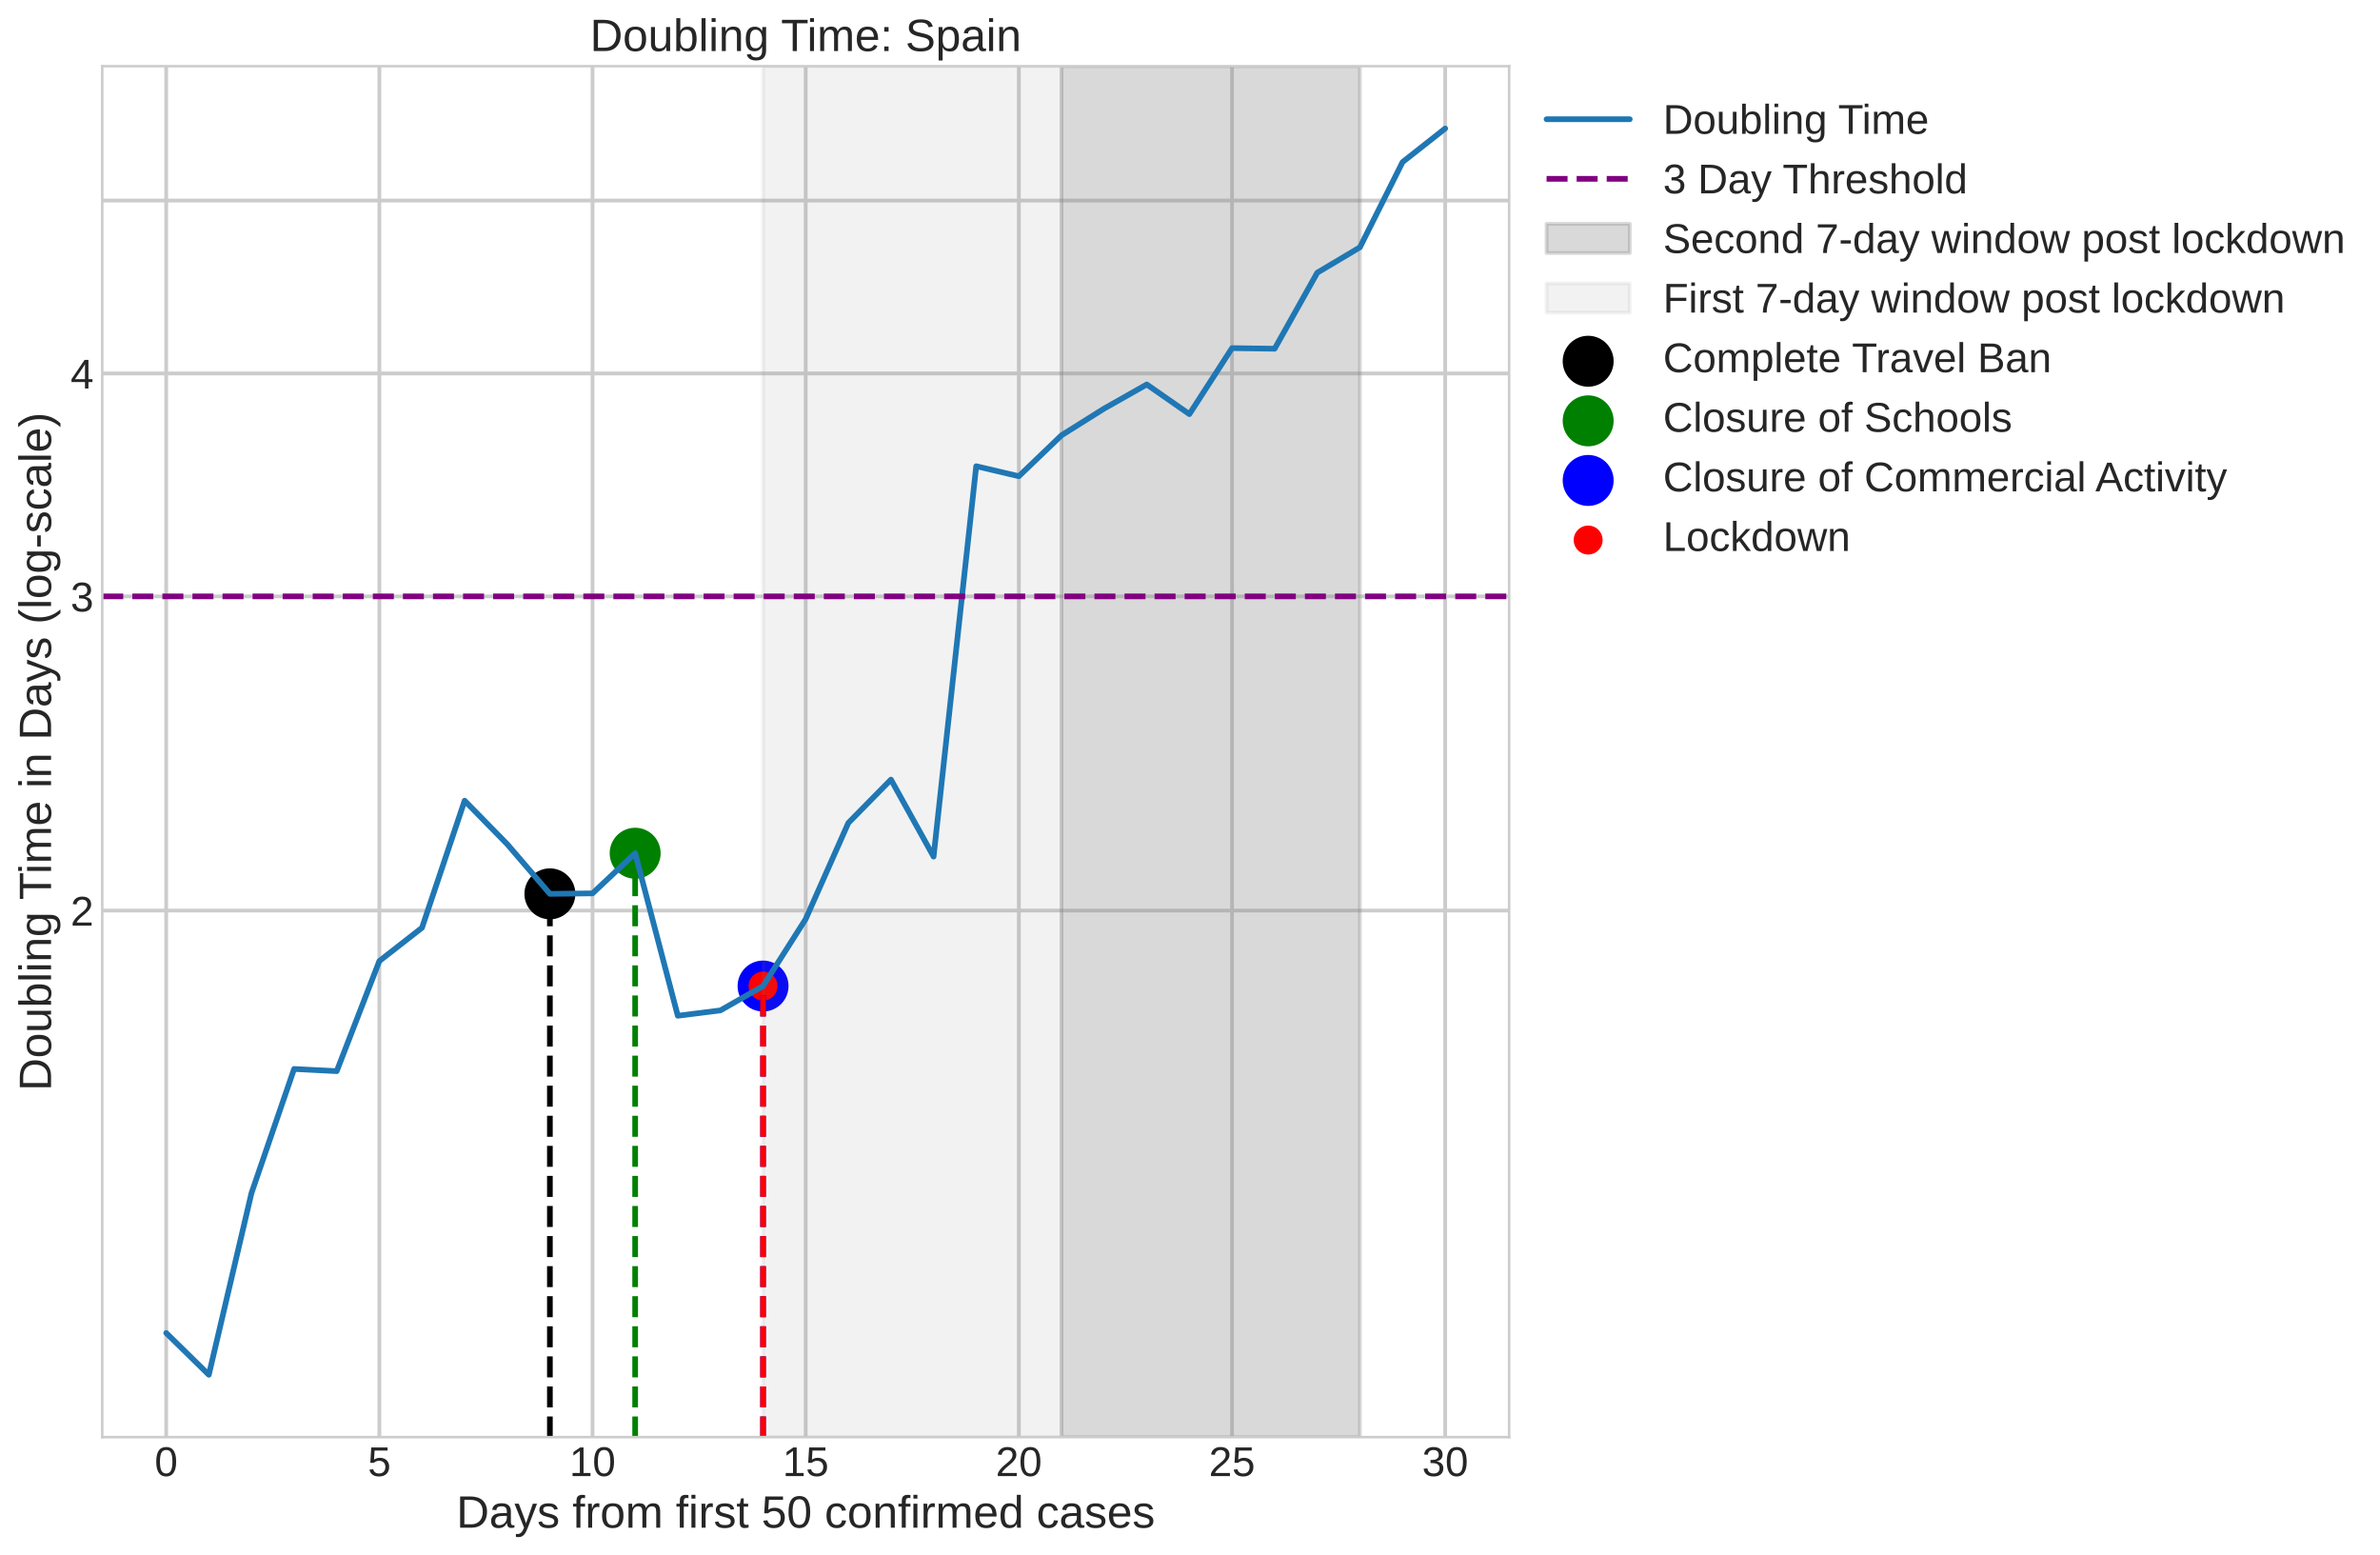 <?xml version="1.0" encoding="utf-8" standalone="no"?>
<!DOCTYPE svg PUBLIC "-//W3C//DTD SVG 1.1//EN"
  "http://www.w3.org/Graphics/SVG/1.1/DTD/svg11.dtd">
<!-- Created with matplotlib (https://matplotlib.org/) -->
<svg height="616.705pt" version="1.1" viewBox="0 0 943.964 616.705" width="943.964pt" xmlns="http://www.w3.org/2000/svg" xmlns:xlink="http://www.w3.org/1999/xlink">
 <defs>
  <style type="text/css">
*{stroke-linecap:butt;stroke-linejoin:round;}
  </style>
 </defs>
 <g id="figure_1">
  <g id="patch_1">
   <path d="M 0 616.705 
L 943.964 616.705 
L 943.964 0 
L 0 0 
z
" style="fill:#ffffff;"/>
  </g>
  <g id="axes_1">
   <g id="patch_2">
    <path d="M 40.555 569.844 
L 598.555 569.844 
L 598.555 26.244 
L 40.555 26.244 
z
" style="fill:#ffffff;"/>
   </g>
   <g id="matplotlib.axis_1">
    <g id="xtick_1">
     <g id="line2d_1">
      <path clip-path="url(#p4791ede81e)" d="M 65.919 569.844 
L 65.919 26.244 
" style="fill:none;stroke:#cccccc;stroke-linecap:round;stroke-width:1.5;"/>
     </g>
     <g id="line2d_2"/>
     <g id="text_1">
      <!-- 0 -->
      <defs>
       <path d="M 51.703 34.422 
Q 51.703 24.516 49.828 17.75 
Q 47.953 10.984 44.703 6.812 
Q 41.453 2.641 37.062 0.828 
Q 32.672 -0.984 27.688 -0.984 
Q 22.656 -0.984 18.312 0.828 
Q 13.969 2.641 10.766 6.781 
Q 7.562 10.938 5.734 17.703 
Q 3.906 24.469 3.906 34.422 
Q 3.906 44.828 5.734 51.641 
Q 7.562 58.453 10.781 62.5 
Q 14.016 66.547 18.406 68.188 
Q 22.797 69.828 27.984 69.828 
Q 32.906 69.828 37.219 68.188 
Q 41.547 66.547 44.766 62.5 
Q 48 58.453 49.844 51.641 
Q 51.703 44.828 51.703 34.422 
z
M 42.781 34.422 
Q 42.781 42.625 41.797 48.062 
Q 40.828 53.516 38.922 56.766 
Q 37.016 60.016 34.25 61.359 
Q 31.5 62.703 27.984 62.703 
Q 24.266 62.703 21.438 61.328 
Q 18.609 59.969 16.672 56.719 
Q 14.75 53.469 13.766 48.016 
Q 12.797 42.578 12.797 34.422 
Q 12.797 26.516 13.797 21.094 
Q 14.797 15.672 16.719 12.375 
Q 18.656 9.078 21.438 7.641 
Q 24.219 6.203 27.781 6.203 
Q 31.25 6.203 34.031 7.641 
Q 36.812 9.078 38.734 12.375 
Q 40.672 15.672 41.719 21.094 
Q 42.781 26.516 42.781 34.422 
z
" id="LiberationSans-48"/>
      </defs>
      <g style="fill:#262626;" transform="translate(61.331 585.302)scale(0.165 -0.165)">
       <use xlink:href="#LiberationSans-48"/>
      </g>
     </g>
    </g>
    <g id="xtick_2">
     <g id="line2d_3">
      <path clip-path="url(#p4791ede81e)" d="M 150.464 569.844 
L 150.464 26.244 
" style="fill:none;stroke:#cccccc;stroke-linecap:round;stroke-width:1.5;"/>
     </g>
     <g id="line2d_4"/>
     <g id="text_2">
      <!-- 5 -->
      <defs>
       <path d="M 51.422 22.406 
Q 51.422 17.234 49.859 12.938 
Q 48.297 8.641 45.219 5.531 
Q 42.141 2.438 37.578 0.719 
Q 33.016 -0.984 27 -0.984 
Q 21.578 -0.984 17.547 0.281 
Q 13.531 1.562 10.734 3.781 
Q 7.953 6 6.312 8.984 
Q 4.688 11.969 4 15.375 
L 12.891 16.406 
Q 13.422 14.453 14.391 12.625 
Q 15.375 10.797 17.062 9.344 
Q 18.75 7.906 21.219 7.047 
Q 23.688 6.203 27.203 6.203 
Q 30.609 6.203 33.391 7.25 
Q 36.188 8.297 38.156 10.344 
Q 40.141 12.406 41.203 15.375 
Q 42.281 18.359 42.281 22.219 
Q 42.281 25.391 41.25 28.047 
Q 40.234 30.719 38.328 32.641 
Q 36.422 34.578 33.656 35.641 
Q 30.906 36.719 27.391 36.719 
Q 25.203 36.719 23.344 36.328 
Q 21.484 35.938 19.891 35.25 
Q 18.312 34.578 17.016 33.672 
Q 15.719 32.766 14.594 31.781 
L 6 31.781 
L 8.297 68.797 
L 47.406 68.797 
L 47.406 61.328 
L 16.312 61.328 
L 14.984 39.5 
Q 17.328 41.312 20.844 42.594 
Q 24.359 43.891 29.203 43.891 
Q 34.328 43.891 38.422 42.328 
Q 42.531 40.766 45.406 37.906 
Q 48.297 35.062 49.859 31.109 
Q 51.422 27.156 51.422 22.406 
z
" id="LiberationSans-53"/>
      </defs>
      <g style="fill:#262626;" transform="translate(145.876 585.302)scale(0.165 -0.165)">
       <use xlink:href="#LiberationSans-53"/>
      </g>
     </g>
    </g>
    <g id="xtick_3">
     <g id="line2d_5">
      <path clip-path="url(#p4791ede81e)" d="M 235.009 569.844 
L 235.009 26.244 
" style="fill:none;stroke:#cccccc;stroke-linecap:round;stroke-width:1.5;"/>
     </g>
     <g id="line2d_6"/>
     <g id="text_3">
      <!-- 10 -->
      <defs>
       <path d="M 7.625 0 
L 7.625 7.469 
L 25.141 7.469 
L 25.141 60.406 
L 9.625 49.312 
L 9.625 57.625 
L 25.875 68.797 
L 33.984 68.797 
L 33.984 7.469 
L 50.734 7.469 
L 50.734 0 
z
" id="LiberationSans-49"/>
      </defs>
      <g style="fill:#262626;" transform="translate(225.834 585.302)scale(0.165 -0.165)">
       <use xlink:href="#LiberationSans-49"/>
       <use x="55.615" xlink:href="#LiberationSans-48"/>
      </g>
     </g>
    </g>
    <g id="xtick_4">
     <g id="line2d_7">
      <path clip-path="url(#p4791ede81e)" d="M 319.555 569.844 
L 319.555 26.244 
" style="fill:none;stroke:#cccccc;stroke-linecap:round;stroke-width:1.5;"/>
     </g>
     <g id="line2d_8"/>
     <g id="text_4">
      <!-- 15 -->
      <g style="fill:#262626;" transform="translate(310.379 585.302)scale(0.165 -0.165)">
       <use xlink:href="#LiberationSans-49"/>
       <use x="55.615" xlink:href="#LiberationSans-53"/>
      </g>
     </g>
    </g>
    <g id="xtick_5">
     <g id="line2d_9">
      <path clip-path="url(#p4791ede81e)" d="M 404.1 569.844 
L 404.1 26.244 
" style="fill:none;stroke:#cccccc;stroke-linecap:round;stroke-width:1.5;"/>
     </g>
     <g id="line2d_10"/>
     <g id="text_5">
      <!-- 20 -->
      <defs>
       <path d="M 5.031 0 
L 5.031 6.203 
Q 7.516 11.922 11.109 16.281 
Q 14.703 20.656 18.656 24.188 
Q 22.609 27.734 26.484 30.766 
Q 30.375 33.797 33.5 36.812 
Q 36.625 39.844 38.547 43.156 
Q 40.484 46.484 40.484 50.688 
Q 40.484 53.609 39.594 55.828 
Q 38.719 58.062 37.062 59.562 
Q 35.406 61.078 33.078 61.828 
Q 30.766 62.594 27.938 62.594 
Q 25.297 62.594 22.969 61.859 
Q 20.656 61.141 18.844 59.672 
Q 17.047 58.203 15.891 56.031 
Q 14.75 53.859 14.406 50.984 
L 5.422 51.812 
Q 5.859 55.516 7.469 58.781 
Q 9.078 62.062 11.906 64.531 
Q 14.75 67 18.719 68.406 
Q 22.703 69.828 27.938 69.828 
Q 33.062 69.828 37.062 68.609 
Q 41.062 67.391 43.812 64.984 
Q 46.578 62.594 48.047 59.078 
Q 49.516 55.562 49.516 50.984 
Q 49.516 47.516 48.266 44.391 
Q 47.016 41.266 44.938 38.422 
Q 42.875 35.594 40.141 32.953 
Q 37.406 30.328 34.422 27.812 
Q 31.453 25.297 28.422 22.828 
Q 25.391 20.359 22.719 17.859 
Q 20.062 15.375 17.969 12.812 
Q 15.875 10.25 14.703 7.469 
L 50.594 7.469 
L 50.594 0 
z
" id="LiberationSans-50"/>
      </defs>
      <g style="fill:#262626;" transform="translate(394.925 585.302)scale(0.165 -0.165)">
       <use xlink:href="#LiberationSans-50"/>
       <use x="55.615" xlink:href="#LiberationSans-48"/>
      </g>
     </g>
    </g>
    <g id="xtick_6">
     <g id="line2d_11">
      <path clip-path="url(#p4791ede81e)" d="M 488.646 569.844 
L 488.646 26.244 
" style="fill:none;stroke:#cccccc;stroke-linecap:round;stroke-width:1.5;"/>
     </g>
     <g id="line2d_12"/>
     <g id="text_6">
      <!-- 25 -->
      <g style="fill:#262626;" transform="translate(479.47 585.302)scale(0.165 -0.165)">
       <use xlink:href="#LiberationSans-50"/>
       <use x="55.615" xlink:href="#LiberationSans-53"/>
      </g>
     </g>
    </g>
    <g id="xtick_7">
     <g id="line2d_13">
      <path clip-path="url(#p4791ede81e)" d="M 573.191 569.844 
L 573.191 26.244 
" style="fill:none;stroke:#cccccc;stroke-linecap:round;stroke-width:1.5;"/>
     </g>
     <g id="line2d_14"/>
     <g id="text_7">
      <!-- 30 -->
      <defs>
       <path d="M 51.219 19 
Q 51.219 14.266 49.672 10.547 
Q 48.141 6.844 45.188 4.266 
Q 42.234 1.703 37.859 0.359 
Q 33.5 -0.984 27.875 -0.984 
Q 21.484 -0.984 17.109 0.609 
Q 12.75 2.203 9.906 4.812 
Q 7.078 7.422 5.656 10.766 
Q 4.25 14.109 3.812 17.672 
L 12.891 18.5 
Q 13.281 15.766 14.328 13.516 
Q 15.375 11.281 17.188 9.672 
Q 19 8.062 21.625 7.172 
Q 24.266 6.297 27.875 6.297 
Q 34.516 6.297 38.297 9.562 
Q 42.094 12.844 42.094 19.281 
Q 42.094 23.094 40.406 25.406 
Q 38.719 27.734 36.203 29.031 
Q 33.688 30.328 30.734 30.766 
Q 27.781 31.203 25.297 31.203 
L 20.312 31.203 
L 20.312 38.812 
L 25.094 38.812 
Q 27.594 38.812 30.266 39.328 
Q 32.953 39.844 35.172 41.188 
Q 37.406 42.531 38.844 44.828 
Q 40.281 47.125 40.281 50.688 
Q 40.281 56.203 37.031 59.391 
Q 33.797 62.594 27.391 62.594 
Q 21.578 62.594 17.984 59.609 
Q 14.406 56.641 13.812 51.219 
L 4.984 51.906 
Q 5.516 56.453 7.469 59.812 
Q 9.422 63.188 12.422 65.406 
Q 15.438 67.625 19.281 68.719 
Q 23.141 69.828 27.484 69.828 
Q 33.25 69.828 37.391 68.375 
Q 41.547 66.938 44.188 64.469 
Q 46.828 62.016 48.062 58.688 
Q 49.312 55.375 49.312 51.609 
Q 49.312 48.578 48.484 45.938 
Q 47.656 43.312 45.891 41.203 
Q 44.141 39.109 41.422 37.594 
Q 38.719 36.078 34.906 35.297 
L 34.906 35.109 
Q 39.062 34.672 42.141 33.219 
Q 45.219 31.781 47.219 29.625 
Q 49.219 27.484 50.219 24.75 
Q 51.219 22.016 51.219 19 
z
" id="LiberationSans-51"/>
      </defs>
      <g style="fill:#262626;" transform="translate(564.016 585.302)scale(0.165 -0.165)">
       <use xlink:href="#LiberationSans-51"/>
       <use x="55.615" xlink:href="#LiberationSans-48"/>
      </g>
     </g>
    </g>
    <g id="text_8">
     <!-- Days from first 50 confirmed cases -->
     <defs>
      <path d="M 67.438 35.109 
Q 67.438 26.516 64.844 19.938 
Q 62.25 13.375 57.75 8.953 
Q 53.266 4.547 47.141 2.266 
Q 41.016 0 33.938 0 
L 8.203 0 
L 8.203 68.797 
L 30.953 68.797 
Q 38.922 68.797 45.625 66.812 
Q 52.344 64.844 57.172 60.719 
Q 62.016 56.594 64.719 50.234 
Q 67.438 43.891 67.438 35.109 
z
M 58.062 35.109 
Q 58.062 42.094 56.047 47.047 
Q 54.047 52 50.438 55.172 
Q 46.828 58.344 41.797 59.828 
Q 36.766 61.328 30.766 61.328 
L 17.531 61.328 
L 17.531 7.469 
L 32.859 7.469 
Q 38.281 7.469 42.891 9.219 
Q 47.516 10.984 50.875 14.453 
Q 54.25 17.922 56.156 23.094 
Q 58.062 28.266 58.062 35.109 
z
" id="LiberationSans-68"/>
      <path d="M 20.219 -0.984 
Q 12.25 -0.984 8.25 3.219 
Q 4.25 7.422 4.25 14.75 
Q 4.25 19.969 6.219 23.312 
Q 8.203 26.656 11.391 28.562 
Q 14.594 30.469 18.688 31.203 
Q 22.797 31.938 27.047 32.031 
L 38.922 32.234 
L 38.922 35.109 
Q 38.922 38.375 38.234 40.672 
Q 37.547 42.969 36.125 44.375 
Q 34.719 45.797 32.594 46.453 
Q 30.469 47.125 27.594 47.125 
Q 25.047 47.125 23 46.75 
Q 20.953 46.391 19.438 45.438 
Q 17.922 44.484 16.984 42.844 
Q 16.062 41.219 15.766 38.719 
L 6.594 39.547 
Q 7.078 42.672 8.438 45.281 
Q 9.812 47.906 12.328 49.797 
Q 14.844 51.703 18.625 52.75 
Q 22.406 53.812 27.781 53.812 
Q 37.75 53.812 42.766 49.234 
Q 47.797 44.672 47.797 36.031 
L 47.797 13.281 
Q 47.797 9.375 48.828 7.391 
Q 49.859 5.422 52.734 5.422 
Q 53.469 5.422 54.203 5.516 
Q 54.938 5.609 55.609 5.766 
L 55.609 0.297 
Q 53.953 -0.094 52.312 -0.281 
Q 50.688 -0.484 48.828 -0.484 
Q 46.344 -0.484 44.562 0.172 
Q 42.781 0.828 41.656 2.172 
Q 40.531 3.516 39.938 5.484 
Q 39.359 7.469 39.203 10.109 
L 38.922 10.109 
Q 37.5 7.562 35.812 5.516 
Q 34.125 3.469 31.875 2.031 
Q 29.641 0.594 26.781 -0.188 
Q 23.922 -0.984 20.219 -0.984 
z
M 22.219 5.609 
Q 26.422 5.609 29.562 7.141 
Q 32.719 8.688 34.781 11.078 
Q 36.859 13.484 37.891 16.312 
Q 38.922 19.141 38.922 21.734 
L 38.922 26.078 
L 29.297 25.875 
Q 26.078 25.828 23.172 25.406 
Q 20.266 25 18.062 23.781 
Q 15.875 22.562 14.578 20.359 
Q 13.281 18.172 13.281 14.594 
Q 13.281 10.297 15.594 7.953 
Q 17.922 5.609 22.219 5.609 
z
" id="LiberationSans-97"/>
      <path d="M 29.5 0 
Q 27.641 -4.781 25.703 -8.609 
Q 23.781 -12.453 21.391 -15.156 
Q 19 -17.875 16.062 -19.312 
Q 13.141 -20.75 9.328 -20.75 
Q 7.672 -20.75 6.25 -20.656 
Q 4.828 -20.562 3.266 -20.219 
L 3.266 -13.625 
Q 4.203 -13.766 5.375 -13.844 
Q 6.547 -13.922 7.375 -13.922 
Q 11.234 -13.922 14.547 -11.031 
Q 17.875 -8.156 20.359 -1.859 
L 21.188 0.25 
L 0.25 52.828 
L 9.625 52.828 
L 20.75 23.641 
Q 21.234 22.312 21.984 20.109 
Q 22.75 17.922 23.5 15.719 
Q 24.266 13.531 24.844 11.766 
Q 25.438 10.016 25.531 9.578 
Q 25.688 10.109 26.25 11.688 
Q 26.812 13.281 27.516 15.234 
Q 28.219 17.188 28.953 19.188 
Q 29.688 21.188 30.172 22.656 
L 40.531 52.828 
L 49.812 52.828 
z
" id="LiberationSans-121"/>
      <path d="M 46.391 14.594 
Q 46.391 10.891 44.938 7.984 
Q 43.5 5.078 40.766 3.094 
Q 38.031 1.125 34.047 0.062 
Q 30.078 -0.984 24.953 -0.984 
Q 20.359 -0.984 16.672 -0.266 
Q 12.984 0.438 10.203 2 
Q 7.422 3.562 5.531 6.125 
Q 3.656 8.688 2.781 12.406 
L 10.547 13.922 
Q 11.672 9.672 15.188 7.688 
Q 18.703 5.719 24.953 5.719 
Q 27.781 5.719 30.141 6.109 
Q 32.516 6.5 34.219 7.453 
Q 35.938 8.406 36.891 9.984 
Q 37.844 11.578 37.844 13.922 
Q 37.844 16.312 36.719 17.844 
Q 35.594 19.391 33.594 20.406 
Q 31.594 21.438 28.734 22.188 
Q 25.875 22.953 22.469 23.875 
Q 19.281 24.703 16.156 25.734 
Q 13.031 26.766 10.516 28.438 
Q 8.016 30.125 6.453 32.609 
Q 4.891 35.109 4.891 38.875 
Q 4.891 46.094 10.031 49.875 
Q 15.188 53.656 25.047 53.656 
Q 33.797 53.656 38.938 50.578 
Q 44.094 47.516 45.453 40.719 
L 37.547 39.75 
Q 37.109 41.797 35.938 43.188 
Q 34.766 44.578 33.109 45.438 
Q 31.453 46.297 29.375 46.656 
Q 27.297 47.016 25.047 47.016 
Q 19.094 47.016 16.25 45.203 
Q 13.422 43.406 13.422 39.75 
Q 13.422 37.594 14.469 36.203 
Q 15.531 34.812 17.406 33.859 
Q 19.281 32.906 21.922 32.203 
Q 24.562 31.5 27.734 30.719 
Q 29.828 30.172 32.031 29.562 
Q 34.234 28.953 36.297 28.094 
Q 38.375 27.25 40.203 26.094 
Q 42.047 24.953 43.406 23.344 
Q 44.781 21.734 45.578 19.578 
Q 46.391 17.438 46.391 14.594 
z
" id="LiberationSans-115"/>
      <path id="LiberationSans-32"/>
      <path d="M 17.625 46.438 
L 17.625 0 
L 8.844 0 
L 8.844 46.438 
L 1.422 46.438 
L 1.422 52.828 
L 8.844 52.828 
L 8.844 58.797 
Q 8.844 61.672 9.375 64.141 
Q 9.906 66.609 11.344 68.438 
Q 12.797 70.266 15.281 71.312 
Q 17.781 72.359 21.734 72.359 
Q 23.297 72.359 24.969 72.219 
Q 26.656 72.078 27.938 71.781 
L 27.938 65.094 
Q 27.094 65.234 26 65.359 
Q 24.906 65.484 24.031 65.484 
Q 22.078 65.484 20.828 64.938 
Q 19.578 64.406 18.875 63.406 
Q 18.172 62.406 17.891 60.938 
Q 17.625 59.469 17.625 57.562 
L 17.625 52.828 
L 27.938 52.828 
L 27.938 46.438 
z
" id="LiberationSans-102"/>
      <path d="M 6.938 0 
L 6.938 40.531 
Q 6.938 42.188 6.906 43.922 
Q 6.891 45.656 6.828 47.266 
Q 6.781 48.875 6.734 50.281 
Q 6.688 51.703 6.641 52.828 
L 14.938 52.828 
Q 14.984 51.703 15.062 50.266 
Q 15.141 48.828 15.203 47.312 
Q 15.281 45.797 15.297 44.406 
Q 15.328 43.016 15.328 42.047 
L 15.531 42.047 
Q 16.453 45.062 17.5 47.281 
Q 18.562 49.516 19.969 50.953 
Q 21.391 52.391 23.344 53.094 
Q 25.297 53.812 28.078 53.812 
Q 29.156 53.812 30.125 53.641 
Q 31.109 53.469 31.641 53.328 
L 31.641 45.266 
Q 30.766 45.516 29.594 45.625 
Q 28.422 45.75 26.953 45.75 
Q 23.922 45.75 21.797 44.375 
Q 19.672 43.016 18.328 40.594 
Q 17 38.188 16.359 34.844 
Q 15.719 31.5 15.719 27.547 
L 15.719 0 
z
" id="LiberationSans-114"/>
      <path d="M 51.422 26.469 
Q 51.422 12.594 45.312 5.797 
Q 39.203 -0.984 27.594 -0.984 
Q 22.078 -0.984 17.719 0.672 
Q 13.375 2.344 10.375 5.766 
Q 7.375 9.188 5.781 14.328 
Q 4.203 19.484 4.203 26.469 
Q 4.203 53.812 27.875 53.812 
Q 34.031 53.812 38.5 52.094 
Q 42.969 50.391 45.828 46.969 
Q 48.688 43.562 50.047 38.422 
Q 51.422 33.297 51.422 26.469 
z
M 42.188 26.469 
Q 42.188 32.625 41.234 36.625 
Q 40.281 40.625 38.453 43.016 
Q 36.625 45.406 33.984 46.359 
Q 31.344 47.312 28.031 47.312 
Q 24.656 47.312 21.938 46.312 
Q 19.234 45.312 17.328 42.891 
Q 15.438 40.484 14.422 36.469 
Q 13.422 32.469 13.422 26.469 
Q 13.422 20.312 14.5 16.281 
Q 15.578 12.25 17.453 9.859 
Q 19.344 7.469 21.906 6.484 
Q 24.469 5.516 27.484 5.516 
Q 30.859 5.516 33.594 6.469 
Q 36.328 7.422 38.234 9.812 
Q 40.141 12.203 41.156 16.25 
Q 42.188 20.312 42.188 26.469 
z
" id="LiberationSans-111"/>
      <path d="M 37.5 0 
L 37.5 33.5 
Q 37.5 37.359 37.016 39.938 
Q 36.531 42.531 35.375 44.109 
Q 34.234 45.703 32.375 46.359 
Q 30.516 47.016 27.828 47.016 
Q 25.047 47.016 22.797 45.922 
Q 20.562 44.828 18.969 42.75 
Q 17.391 40.672 16.531 37.625 
Q 15.672 34.578 15.672 30.609 
L 15.672 0 
L 6.938 0 
L 6.938 41.547 
Q 6.938 43.219 6.906 45.047 
Q 6.891 46.875 6.828 48.5 
Q 6.781 50.141 6.734 51.312 
Q 6.688 52.484 6.641 52.828 
L 14.938 52.828 
Q 14.984 52.594 15.031 51.516 
Q 15.094 50.438 15.156 49.047 
Q 15.234 47.656 15.281 46.219 
Q 15.328 44.781 15.328 43.797 
L 15.484 43.797 
Q 16.656 46.094 18.016 47.953 
Q 19.391 49.812 21.219 51.094 
Q 23.047 52.391 25.406 53.094 
Q 27.781 53.812 30.906 53.812 
Q 36.922 53.812 40.406 51.422 
Q 43.891 49.031 45.266 43.797 
L 45.406 43.797 
Q 46.578 46.094 48.047 47.953 
Q 49.516 49.812 51.469 51.094 
Q 53.422 52.391 55.859 53.094 
Q 58.297 53.812 61.422 53.812 
Q 65.438 53.812 68.328 52.734 
Q 71.234 51.656 73.094 49.406 
Q 74.953 47.172 75.828 43.625 
Q 76.703 40.094 76.703 35.203 
L 76.703 0 
L 68.016 0 
L 68.016 33.5 
Q 68.016 37.359 67.531 39.938 
Q 67.047 42.531 65.891 44.109 
Q 64.75 45.703 62.891 46.359 
Q 61.031 47.016 58.344 47.016 
Q 55.562 47.016 53.312 45.969 
Q 51.078 44.922 49.484 42.875 
Q 47.906 40.828 47.047 37.75 
Q 46.188 34.672 46.188 30.609 
L 46.188 0 
z
" id="LiberationSans-109"/>
      <path d="M 6.688 64.062 
L 6.688 72.469 
L 15.484 72.469 
L 15.484 64.062 
z
M 6.688 0 
L 6.688 52.828 
L 15.484 52.828 
L 15.484 0 
z
" id="LiberationSans-105"/>
      <path d="M 27.047 0.391 
Q 25.047 -0.141 22.969 -0.453 
Q 20.906 -0.781 18.172 -0.781 
Q 7.625 -0.781 7.625 11.188 
L 7.625 46.438 
L 1.516 46.438 
L 1.516 52.828 
L 7.953 52.828 
L 10.547 64.656 
L 16.406 64.656 
L 16.406 52.828 
L 26.172 52.828 
L 26.172 46.438 
L 16.406 46.438 
L 16.406 13.094 
Q 16.406 9.281 17.641 7.734 
Q 18.891 6.203 21.969 6.203 
Q 23.25 6.203 24.438 6.391 
Q 25.641 6.594 27.047 6.891 
z
" id="LiberationSans-116"/>
      <path d="M 13.422 26.656 
Q 13.422 22.125 14.078 18.312 
Q 14.75 14.5 16.312 11.734 
Q 17.875 8.984 20.438 7.469 
Q 23 5.953 26.766 5.953 
Q 31.453 5.953 34.594 8.484 
Q 37.75 11.031 38.484 16.312 
L 47.359 15.719 
Q 46.922 12.453 45.453 9.422 
Q 44 6.391 41.484 4.094 
Q 38.969 1.812 35.344 0.406 
Q 31.734 -0.984 27 -0.984 
Q 20.797 -0.984 16.453 1.109 
Q 12.109 3.219 9.391 6.906 
Q 6.688 10.594 5.469 15.594 
Q 4.25 20.609 4.25 26.469 
Q 4.25 31.781 5.125 35.859 
Q 6 39.938 7.594 42.984 
Q 9.188 46.047 11.328 48.125 
Q 13.484 50.203 15.984 51.438 
Q 18.5 52.688 21.281 53.25 
Q 24.078 53.812 26.906 53.812 
Q 31.344 53.812 34.812 52.594 
Q 38.281 51.375 40.797 49.25 
Q 43.312 47.125 44.875 44.234 
Q 46.438 41.359 47.078 38.031 
L 38.031 37.359 
Q 37.359 41.75 34.562 44.328 
Q 31.781 46.922 26.656 46.922 
Q 22.906 46.922 20.391 45.672 
Q 17.875 44.438 16.312 41.922 
Q 14.75 39.406 14.078 35.594 
Q 13.422 31.781 13.422 26.656 
z
" id="LiberationSans-99"/>
      <path d="M 40.281 0 
L 40.281 33.5 
Q 40.281 37.359 39.719 39.938 
Q 39.156 42.531 37.891 44.109 
Q 36.625 45.703 34.547 46.359 
Q 32.469 47.016 29.391 47.016 
Q 26.266 47.016 23.75 45.922 
Q 21.234 44.828 19.453 42.75 
Q 17.672 40.672 16.688 37.625 
Q 15.719 34.578 15.719 30.609 
L 15.719 0 
L 6.938 0 
L 6.938 41.547 
Q 6.938 43.219 6.906 45.047 
Q 6.891 46.875 6.828 48.5 
Q 6.781 50.141 6.734 51.312 
Q 6.688 52.484 6.641 52.828 
L 14.938 52.828 
Q 14.984 52.594 15.031 51.516 
Q 15.094 50.438 15.156 49.047 
Q 15.234 47.656 15.281 46.219 
Q 15.328 44.781 15.328 43.797 
L 15.484 43.797 
Q 16.75 46.094 18.266 47.953 
Q 19.781 49.812 21.781 51.094 
Q 23.781 52.391 26.359 53.094 
Q 28.953 53.812 32.375 53.812 
Q 36.766 53.812 39.938 52.734 
Q 43.109 51.656 45.156 49.406 
Q 47.219 47.172 48.172 43.625 
Q 49.125 40.094 49.125 35.203 
L 49.125 0 
z
" id="LiberationSans-110"/>
      <path d="M 13.484 24.562 
Q 13.484 20.406 14.328 16.906 
Q 15.188 13.422 16.969 10.906 
Q 18.75 8.406 21.531 7 
Q 24.312 5.609 28.219 5.609 
Q 33.938 5.609 37.375 7.906 
Q 40.828 10.203 42.047 13.719 
L 49.75 11.531 
Q 48.922 9.328 47.438 7.109 
Q 45.953 4.891 43.453 3.094 
Q 40.969 1.312 37.234 0.156 
Q 33.5 -0.984 28.219 -0.984 
Q 16.5 -0.984 10.375 6 
Q 4.25 12.984 4.25 26.766 
Q 4.25 34.188 6.094 39.328 
Q 7.953 44.484 11.172 47.703 
Q 14.406 50.922 18.703 52.359 
Q 23 53.812 27.875 53.812 
Q 34.516 53.812 38.984 51.656 
Q 43.453 49.516 46.156 45.719 
Q 48.875 41.938 50.016 36.812 
Q 51.172 31.688 51.172 25.734 
L 51.172 24.562 
z
M 42.094 31.297 
Q 41.359 39.656 37.844 43.484 
Q 34.328 47.312 27.734 47.312 
Q 25.531 47.312 23.109 46.609 
Q 20.703 45.906 18.656 44.094 
Q 16.609 42.281 15.188 39.172 
Q 13.766 36.078 13.578 31.297 
z
" id="LiberationSans-101"/>
      <path d="M 40.094 8.5 
Q 37.641 3.422 33.609 1.219 
Q 29.594 -0.984 23.641 -0.984 
Q 13.625 -0.984 8.906 5.75 
Q 4.203 12.5 4.203 26.172 
Q 4.203 53.812 23.641 53.812 
Q 29.641 53.812 33.641 51.609 
Q 37.641 49.422 40.094 44.625 
L 40.188 44.625 
Q 40.188 45.125 40.156 46.172 
Q 40.141 47.219 40.109 48.359 
Q 40.094 49.516 40.094 50.531 
Q 40.094 51.562 40.094 52 
L 40.094 72.469 
L 48.875 72.469 
L 48.875 10.891 
Q 48.875 8.984 48.891 7.219 
Q 48.922 5.469 48.969 4 
Q 49.031 2.547 49.078 1.484 
Q 49.125 0.438 49.172 0 
L 40.766 0 
Q 40.672 0.484 40.594 1.391 
Q 40.531 2.297 40.453 3.469 
Q 40.375 4.641 40.328 5.938 
Q 40.281 7.234 40.281 8.5 
z
M 13.422 26.469 
Q 13.422 21 14.109 17.094 
Q 14.797 13.188 16.312 10.672 
Q 17.828 8.156 20.172 6.984 
Q 22.516 5.812 25.875 5.812 
Q 29.344 5.812 32 6.938 
Q 34.672 8.062 36.453 10.578 
Q 38.234 13.094 39.156 17.141 
Q 40.094 21.188 40.094 27.047 
Q 40.094 32.672 39.156 36.547 
Q 38.234 40.438 36.422 42.828 
Q 34.625 45.219 32 46.266 
Q 29.391 47.312 25.984 47.312 
Q 22.75 47.312 20.406 46.188 
Q 18.062 45.062 16.5 42.578 
Q 14.938 40.094 14.172 36.109 
Q 13.422 32.125 13.422 26.469 
z
" id="LiberationSans-100"/>
     </defs>
     <g style="fill:#262626;" transform="translate(181.021 605.77)scale(0.18 -0.18)">
      <use xlink:href="#LiberationSans-68"/>
      <use x="72.217" xlink:href="#LiberationSans-97"/>
      <use x="127.832" xlink:href="#LiberationSans-121"/>
      <use x="177.832" xlink:href="#LiberationSans-115"/>
      <use x="227.832" xlink:href="#LiberationSans-32"/>
      <use x="255.615" xlink:href="#LiberationSans-102"/>
      <use x="283.398" xlink:href="#LiberationSans-114"/>
      <use x="316.699" xlink:href="#LiberationSans-111"/>
      <use x="372.314" xlink:href="#LiberationSans-109"/>
      <use x="455.615" xlink:href="#LiberationSans-32"/>
      <use x="483.398" xlink:href="#LiberationSans-102"/>
      <use x="511.182" xlink:href="#LiberationSans-105"/>
      <use x="533.398" xlink:href="#LiberationSans-114"/>
      <use x="566.699" xlink:href="#LiberationSans-115"/>
      <use x="616.699" xlink:href="#LiberationSans-116"/>
      <use x="644.482" xlink:href="#LiberationSans-32"/>
      <use x="672.266" xlink:href="#LiberationSans-53"/>
      <use x="727.881" xlink:href="#LiberationSans-48"/>
      <use x="783.496" xlink:href="#LiberationSans-32"/>
      <use x="811.279" xlink:href="#LiberationSans-99"/>
      <use x="861.279" xlink:href="#LiberationSans-111"/>
      <use x="916.895" xlink:href="#LiberationSans-110"/>
      <use x="972.51" xlink:href="#LiberationSans-102"/>
      <use x="1000.293" xlink:href="#LiberationSans-105"/>
      <use x="1022.51" xlink:href="#LiberationSans-114"/>
      <use x="1055.811" xlink:href="#LiberationSans-109"/>
      <use x="1139.111" xlink:href="#LiberationSans-101"/>
      <use x="1194.727" xlink:href="#LiberationSans-100"/>
      <use x="1250.342" xlink:href="#LiberationSans-32"/>
      <use x="1278.125" xlink:href="#LiberationSans-99"/>
      <use x="1328.125" xlink:href="#LiberationSans-97"/>
      <use x="1383.74" xlink:href="#LiberationSans-115"/>
      <use x="1433.74" xlink:href="#LiberationSans-101"/>
      <use x="1489.355" xlink:href="#LiberationSans-115"/>
     </g>
    </g>
   </g>
   <g id="matplotlib.axis_2">
    <g id="ytick_1">
     <g id="line2d_15">
      <path clip-path="url(#p4791ede81e)" d="M 40.555 361.061 
L 598.555 361.061 
" style="fill:none;stroke:#cccccc;stroke-linecap:round;stroke-width:1.5;"/>
     </g>
     <g id="line2d_16"/>
     <g id="text_9">
      <!-- 2 -->
      <g style="fill:#262626;" transform="translate(27.979 367.04)scale(0.165 -0.165)">
       <use xlink:href="#LiberationSans-50"/>
      </g>
     </g>
    </g>
    <g id="ytick_2">
     <g id="line2d_17">
      <path clip-path="url(#p4791ede81e)" d="M 40.555 236.478 
L 598.555 236.478 
" style="fill:none;stroke:#cccccc;stroke-linecap:round;stroke-width:1.5;"/>
     </g>
     <g id="line2d_18"/>
     <g id="text_10">
      <!-- 3 -->
      <g style="fill:#262626;" transform="translate(27.979 242.456)scale(0.165 -0.165)">
       <use xlink:href="#LiberationSans-51"/>
      </g>
     </g>
    </g>
    <g id="ytick_3">
     <g id="line2d_19">
      <path clip-path="url(#p4791ede81e)" d="M 40.555 148.084 
L 598.555 148.084 
" style="fill:none;stroke:#cccccc;stroke-linecap:round;stroke-width:1.5;"/>
     </g>
     <g id="line2d_20"/>
     <g id="text_11">
      <!-- 4 -->
      <defs>
       <path d="M 43.016 15.578 
L 43.016 0 
L 34.719 0 
L 34.719 15.578 
L 2.297 15.578 
L 2.297 22.406 
L 33.797 68.797 
L 43.016 68.797 
L 43.016 22.516 
L 52.688 22.516 
L 52.688 15.578 
z
M 34.719 58.891 
Q 34.625 58.641 34.234 57.938 
Q 33.844 57.234 33.344 56.344 
Q 32.859 55.469 32.344 54.562 
Q 31.844 53.656 31.453 53.078 
L 13.812 27.094 
Q 13.578 26.703 13.109 26.062 
Q 12.641 25.438 12.156 24.781 
Q 11.672 24.125 11.172 23.484 
Q 10.688 22.859 10.406 22.516 
L 34.719 22.516 
z
" id="LiberationSans-52"/>
      </defs>
      <g style="fill:#262626;" transform="translate(27.979 154.063)scale(0.165 -0.165)">
       <use xlink:href="#LiberationSans-52"/>
      </g>
     </g>
    </g>
    <g id="ytick_4">
     <g id="line2d_21">
      <path clip-path="url(#p4791ede81e)" d="M 40.555 79.521 
L 598.555 79.521 
" style="fill:none;stroke:#cccccc;stroke-linecap:round;stroke-width:1.5;"/>
     </g>
     <g id="line2d_22"/>
    </g>
    <g id="text_12">
     <!-- Doubling Time in Days (log-scale) -->
     <defs>
      <path d="M 15.328 52.828 
L 15.328 19.344 
Q 15.328 15.484 15.891 12.891 
Q 16.453 10.297 17.719 8.703 
Q 19 7.125 21.062 6.469 
Q 23.141 5.812 26.219 5.812 
Q 29.344 5.812 31.859 6.906 
Q 34.375 8.016 36.156 10.078 
Q 37.938 12.156 38.906 15.203 
Q 39.891 18.266 39.891 22.219 
L 39.891 52.828 
L 48.688 52.828 
L 48.688 11.281 
Q 48.688 9.625 48.703 7.781 
Q 48.734 5.953 48.781 4.312 
Q 48.828 2.688 48.875 1.516 
Q 48.922 0.344 48.969 0 
L 40.672 0 
Q 40.625 0.25 40.578 1.312 
Q 40.531 2.391 40.453 3.781 
Q 40.375 5.172 40.328 6.609 
Q 40.281 8.062 40.281 9.031 
L 40.141 9.031 
Q 38.875 6.734 37.359 4.875 
Q 35.844 3.031 33.844 1.734 
Q 31.844 0.438 29.25 -0.266 
Q 26.656 -0.984 23.25 -0.984 
Q 18.844 -0.984 15.672 0.094 
Q 12.5 1.172 10.453 3.422 
Q 8.406 5.672 7.453 9.188 
Q 6.5 12.703 6.5 17.625 
L 6.5 52.828 
z
" id="LiberationSans-117"/>
      <path d="M 51.422 26.656 
Q 51.422 -0.984 31.984 -0.984 
Q 25.984 -0.984 22 1.188 
Q 18.016 3.375 15.531 8.203 
L 15.438 8.203 
Q 15.438 6.938 15.359 5.562 
Q 15.281 4.203 15.203 3.031 
Q 15.141 1.859 15.062 1.031 
Q 14.984 0.203 14.938 0 
L 6.453 0 
Q 6.5 0.438 6.547 1.484 
Q 6.594 2.547 6.641 4 
Q 6.688 5.469 6.703 7.219 
Q 6.734 8.984 6.734 10.891 
L 6.734 72.469 
L 15.531 72.469 
L 15.531 51.812 
Q 15.531 50.344 15.5 49 
Q 15.484 47.656 15.438 46.625 
Q 15.375 45.406 15.328 44.344 
L 15.531 44.344 
Q 17.969 49.422 22 51.609 
Q 26.031 53.812 31.984 53.812 
Q 42 53.812 46.703 47.062 
Q 51.422 40.328 51.422 26.656 
z
M 42.188 26.375 
Q 42.188 31.844 41.5 35.75 
Q 40.828 39.656 39.312 42.156 
Q 37.797 44.672 35.453 45.844 
Q 33.109 47.016 29.734 47.016 
Q 26.266 47.016 23.609 45.891 
Q 20.953 44.781 19.172 42.281 
Q 17.391 39.797 16.453 35.734 
Q 15.531 31.688 15.531 25.828 
Q 15.531 20.172 16.453 16.312 
Q 17.391 12.453 19.172 10.031 
Q 20.953 7.625 23.578 6.562 
Q 26.219 5.516 29.641 5.516 
Q 32.859 5.516 35.203 6.641 
Q 37.547 7.766 39.109 10.25 
Q 40.672 12.75 41.422 16.719 
Q 42.188 20.703 42.188 26.375 
z
" id="LiberationSans-98"/>
      <path d="M 6.734 0 
L 6.734 72.469 
L 15.531 72.469 
L 15.531 0 
z
" id="LiberationSans-108"/>
      <path d="M 26.766 -20.75 
Q 22.219 -20.75 18.703 -19.812 
Q 15.188 -18.891 12.688 -17.156 
Q 10.203 -15.438 8.641 -13.031 
Q 7.078 -10.641 6.391 -7.719 
L 15.234 -6.453 
Q 16.109 -10.109 19.109 -12.078 
Q 22.125 -14.062 27 -14.062 
Q 29.984 -14.062 32.422 -13.234 
Q 34.859 -12.406 36.562 -10.562 
Q 38.281 -8.734 39.203 -5.797 
Q 40.141 -2.875 40.141 1.312 
L 40.141 9.812 
L 40.047 9.812 
Q 39.062 7.812 37.625 5.984 
Q 36.188 4.156 34.109 2.734 
Q 32.031 1.312 29.297 0.453 
Q 26.562 -0.391 23.047 -0.391 
Q 18.016 -0.391 14.422 1.297 
Q 10.844 2.984 8.562 6.344 
Q 6.297 9.719 5.25 14.719 
Q 4.203 19.734 4.203 26.312 
Q 4.203 32.672 5.25 37.75 
Q 6.297 42.828 8.656 46.359 
Q 11.031 49.906 14.812 51.781 
Q 18.609 53.656 24.031 53.656 
Q 29.641 53.656 33.766 51.094 
Q 37.891 48.531 40.141 43.797 
L 40.234 43.797 
Q 40.234 45.016 40.297 46.531 
Q 40.375 48.047 40.453 49.391 
Q 40.531 50.734 40.625 51.703 
Q 40.719 52.688 40.828 52.828 
L 49.172 52.828 
Q 49.125 52.391 49.078 51.344 
Q 49.031 50.297 48.969 48.828 
Q 48.922 47.359 48.891 45.578 
Q 48.875 43.797 48.875 41.891 
L 48.875 1.516 
Q 48.875 -9.578 43.422 -15.156 
Q 37.984 -20.75 26.766 -20.75 
z
M 40.141 26.422 
Q 40.141 31.938 38.938 35.859 
Q 37.75 39.797 35.797 42.281 
Q 33.844 44.781 31.328 45.953 
Q 28.812 47.125 26.172 47.125 
Q 22.797 47.125 20.375 45.953 
Q 17.969 44.781 16.375 42.266 
Q 14.797 39.75 14.031 35.812 
Q 13.281 31.891 13.281 26.422 
Q 13.281 20.703 14.031 16.812 
Q 14.797 12.938 16.359 10.547 
Q 17.922 8.156 20.312 7.125 
Q 22.703 6.109 26.031 6.109 
Q 28.656 6.109 31.172 7.219 
Q 33.688 8.344 35.688 10.781 
Q 37.703 13.234 38.922 17.094 
Q 40.141 20.953 40.141 26.422 
z
" id="LiberationSans-103"/>
      <path d="M 35.156 61.188 
L 35.156 0 
L 25.875 0 
L 25.875 61.188 
L 2.25 61.188 
L 2.25 68.797 
L 58.797 68.797 
L 58.797 61.188 
z
" id="LiberationSans-84"/>
      <path d="M 6.203 25.984 
Q 6.203 32.766 7.219 38.969 
Q 8.25 45.172 10.438 50.875 
Q 12.641 56.594 16.062 61.953 
Q 19.484 67.328 24.219 72.469 
L 32.719 72.469 
Q 28.125 67.328 24.781 61.938 
Q 21.438 56.547 19.281 50.797 
Q 17.141 45.062 16.094 38.859 
Q 15.047 32.672 15.047 25.875 
Q 15.047 19.094 16.094 12.891 
Q 17.141 6.688 19.281 0.922 
Q 21.438 -4.828 24.781 -10.203 
Q 28.125 -15.578 32.719 -20.703 
L 24.219 -20.703 
Q 19.484 -15.578 16.062 -10.203 
Q 12.641 -4.828 10.438 0.875 
Q 8.25 6.594 7.219 12.766 
Q 6.203 18.953 6.203 25.781 
z
" id="LiberationSans-40"/>
      <path d="M 4.438 22.656 
L 4.438 30.469 
L 28.859 30.469 
L 28.859 22.656 
z
" id="LiberationSans-45"/>
      <path d="M 27.094 25.781 
Q 27.094 18.953 26.062 12.766 
Q 25.047 6.594 22.844 0.875 
Q 20.656 -4.828 17.234 -10.203 
Q 13.812 -15.578 9.078 -20.703 
L 0.594 -20.703 
Q 5.172 -15.578 8.516 -10.203 
Q 11.859 -4.828 14 0.922 
Q 16.156 6.688 17.203 12.891 
Q 18.266 19.094 18.266 25.875 
Q 18.266 32.672 17.203 38.859 
Q 16.156 45.062 14 50.797 
Q 11.859 56.547 8.516 61.938 
Q 5.172 67.328 0.594 72.469 
L 9.078 72.469 
Q 13.812 67.328 17.234 61.953 
Q 20.656 56.594 22.844 50.875 
Q 25.047 45.172 26.062 38.969 
Q 27.094 32.766 27.094 25.984 
z
" id="LiberationSans-41"/>
     </defs>
     <g style="fill:#262626;" transform="translate(20.244 432.59)rotate(-90)scale(0.18 -0.18)">
      <use xlink:href="#LiberationSans-68"/>
      <use x="72.217" xlink:href="#LiberationSans-111"/>
      <use x="127.832" xlink:href="#LiberationSans-117"/>
      <use x="183.447" xlink:href="#LiberationSans-98"/>
      <use x="239.062" xlink:href="#LiberationSans-108"/>
      <use x="261.279" xlink:href="#LiberationSans-105"/>
      <use x="283.496" xlink:href="#LiberationSans-110"/>
      <use x="339.111" xlink:href="#LiberationSans-103"/>
      <use x="394.727" xlink:href="#LiberationSans-32"/>
      <use x="420.76" xlink:href="#LiberationSans-84"/>
      <use x="478.094" xlink:href="#LiberationSans-105"/>
      <use x="500.311" xlink:href="#LiberationSans-109"/>
      <use x="583.611" xlink:href="#LiberationSans-101"/>
      <use x="639.227" xlink:href="#LiberationSans-32"/>
      <use x="667.01" xlink:href="#LiberationSans-105"/>
      <use x="689.227" xlink:href="#LiberationSans-110"/>
      <use x="744.842" xlink:href="#LiberationSans-32"/>
      <use x="772.625" xlink:href="#LiberationSans-68"/>
      <use x="844.842" xlink:href="#LiberationSans-97"/>
      <use x="900.457" xlink:href="#LiberationSans-121"/>
      <use x="950.457" xlink:href="#LiberationSans-115"/>
      <use x="1000.457" xlink:href="#LiberationSans-32"/>
      <use x="1028.24" xlink:href="#LiberationSans-40"/>
      <use x="1061.541" xlink:href="#LiberationSans-108"/>
      <use x="1083.758" xlink:href="#LiberationSans-111"/>
      <use x="1139.373" xlink:href="#LiberationSans-103"/>
      <use x="1194.988" xlink:href="#LiberationSans-45"/>
      <use x="1228.289" xlink:href="#LiberationSans-115"/>
      <use x="1278.289" xlink:href="#LiberationSans-99"/>
      <use x="1328.289" xlink:href="#LiberationSans-97"/>
      <use x="1383.904" xlink:href="#LiberationSans-108"/>
      <use x="1406.121" xlink:href="#LiberationSans-101"/>
      <use x="1461.736" xlink:href="#LiberationSans-41"/>
     </g>
    </g>
   </g>
   <g id="PathCollection_1">
    <defs>
     <path d="M 0 9.354 
C 2.481 9.354 4.86 8.369 6.614 6.614 
C 8.369 4.86 9.354 2.481 9.354 0 
C 9.354 -2.481 8.369 -4.86 6.614 -6.614 
C 4.86 -8.369 2.481 -9.354 0 -9.354 
C -2.481 -9.354 -4.86 -8.369 -6.614 -6.614 
C -8.369 -4.86 -9.354 -2.481 -9.354 0 
C -9.354 2.481 -8.369 4.86 -6.614 6.614 
C -4.86 8.369 -2.481 9.354 0 9.354 
z
" id="m0af198abf8" style="stroke:#000000;stroke-width:1.5;"/>
    </defs>
    <g clip-path="url(#p4791ede81e)">
     <use style="stroke:#000000;stroke-width:1.5;" x="218.1" xlink:href="#m0af198abf8" y="354.434"/>
    </g>
   </g>
   <g id="PathCollection_2">
    <defs>
     <path d="M 0 9.354 
C 2.481 9.354 4.86 8.369 6.614 6.614 
C 8.369 4.86 9.354 2.481 9.354 0 
C 9.354 -2.481 8.369 -4.86 6.614 -6.614 
C 4.86 -8.369 2.481 -9.354 0 -9.354 
C -2.481 -9.354 -4.86 -8.369 -6.614 -6.614 
C -8.369 -4.86 -9.354 -2.481 -9.354 0 
C -9.354 2.481 -8.369 4.86 -6.614 6.614 
C -4.86 8.369 -2.481 9.354 0 9.354 
z
" id="m134f41ca90" style="stroke:#008000;stroke-width:1.5;"/>
    </defs>
    <g clip-path="url(#p4791ede81e)">
     <use style="fill:#008000;stroke:#008000;stroke-width:1.5;" x="251.919" xlink:href="#m134f41ca90" y="338.327"/>
    </g>
   </g>
   <g id="PathCollection_3">
    <defs>
     <path d="M 0 9.354 
C 2.481 9.354 4.86 8.369 6.614 6.614 
C 8.369 4.86 9.354 2.481 9.354 0 
C 9.354 -2.481 8.369 -4.86 6.614 -6.614 
C 4.86 -8.369 2.481 -9.354 0 -9.354 
C -2.481 -9.354 -4.86 -8.369 -6.614 -6.614 
C -8.369 -4.86 -9.354 -2.481 -9.354 0 
C -9.354 2.481 -8.369 4.86 -6.614 6.614 
C -4.86 8.369 -2.481 9.354 0 9.354 
z
" id="m06af38f606" style="stroke:#0000ff;stroke-width:1.5;"/>
    </defs>
    <g clip-path="url(#p4791ede81e)">
     <use style="fill:#0000ff;stroke:#0000ff;stroke-width:1.5;" x="302.646" xlink:href="#m06af38f606" y="390.993"/>
    </g>
   </g>
   <g id="PathCollection_4">
    <defs>
     <path d="M 0 5 
C 1.326 5 2.598 4.473 3.536 3.536 
C 4.473 2.598 5 1.326 5 0 
C 5 -1.326 4.473 -2.598 3.536 -3.536 
C 2.598 -4.473 1.326 -5 0 -5 
C -1.326 -5 -2.598 -4.473 -3.536 -3.536 
C -4.473 -2.598 -5 -1.326 -5 0 
C -5 1.326 -4.473 2.598 -3.536 3.536 
C -2.598 4.473 -1.326 5 0 5 
z
" id="me7322f3721" style="stroke:#ff0000;stroke-width:1.5;"/>
    </defs>
    <g clip-path="url(#p4791ede81e)">
     <use style="fill:#ff0000;stroke:#ff0000;stroke-width:1.5;" x="302.646" xlink:href="#me7322f3721" y="390.993"/>
    </g>
   </g>
   <g id="patch_3">
    <path clip-path="url(#p4791ede81e)" d="M 421.009 569.844 
L 421.009 26.244 
L 539.373 26.244 
L 539.373 569.844 
z
" style="fill:#808080;opacity:0.3;stroke:#808080;stroke-linejoin:miter;stroke-width:1.5;"/>
   </g>
   <g id="patch_4">
    <path clip-path="url(#p4791ede81e)" d="M 302.646 569.844 
L 302.646 26.244 
L 421.009 26.244 
L 421.009 569.844 
z
" style="fill:#808080;opacity:0.1;stroke:#808080;stroke-linejoin:miter;stroke-width:1.5;"/>
   </g>
   <g id="LineCollection_1">
    <path clip-path="url(#p4791ede81e)" d="M 218.1 617.705 
L 218.1 354.434 
" style="fill:none;stroke:#000000;stroke-dasharray:8.325,3.6;stroke-dashoffset:0;stroke-width:2.25;"/>
   </g>
   <g id="LineCollection_2">
    <path clip-path="url(#p4791ede81e)" d="M 251.919 617.705 
L 251.919 338.327 
" style="fill:none;stroke:#008000;stroke-dasharray:8.325,3.6;stroke-dashoffset:0;stroke-width:2.25;"/>
   </g>
   <g id="LineCollection_3">
    <path clip-path="url(#p4791ede81e)" d="M 302.646 617.705 
L 302.646 390.993 
" style="fill:none;stroke:#0000ff;stroke-dasharray:8.325,3.6;stroke-dashoffset:0;stroke-width:2.25;"/>
   </g>
   <g id="LineCollection_4">
    <path clip-path="url(#p4791ede81e)" d="M 302.646 617.705 
L 302.646 390.993 
" style="fill:none;stroke:#ff0000;stroke-dasharray:8.325,3.6;stroke-dashoffset:0;stroke-width:2.25;"/>
   </g>
   <g id="line2d_23">
    <path clip-path="url(#p4791ede81e)" d="M 65.919 528.567 
L 82.828 545.135 
L 99.737 473.105 
L 116.646 423.875 
L 133.555 424.739 
L 150.464 381.066 
L 167.373 367.878 
L 184.282 317.486 
L 201.191 334.748 
L 218.1 354.434 
L 235.009 354.242 
L 251.919 338.327 
L 268.828 402.775 
L 285.737 400.648 
L 302.646 390.993 
L 319.555 364.433 
L 336.464 326.318 
L 353.373 309.126 
L 370.282 339.671 
L 387.191 184.861 
L 404.1 188.84 
L 421.009 172.614 
L 437.919 162.012 
L 454.828 152.45 
L 471.737 164.208 
L 488.646 138.043 
L 505.555 138.277 
L 522.464 108.131 
L 539.373 98.063 
L 556.282 64.275 
L 573.191 50.953 
" style="fill:none;stroke:#1f77b4;stroke-linecap:round;stroke-width:2.25;"/>
   </g>
   <g id="line2d_24">
    <path clip-path="url(#p4791ede81e)" d="M 40.555 236.478 
L 598.555 236.478 
" style="fill:none;stroke:#800080;stroke-dasharray:8.325,3.6;stroke-dashoffset:0;stroke-width:2.25;"/>
   </g>
   <g id="patch_5">
    <path d="M 40.555 569.844 
L 40.555 26.244 
" style="fill:none;stroke:#cccccc;stroke-linecap:square;stroke-linejoin:miter;"/>
   </g>
   <g id="patch_6">
    <path d="M 598.555 569.844 
L 598.555 26.244 
" style="fill:none;stroke:#cccccc;stroke-linecap:square;stroke-linejoin:miter;"/>
   </g>
   <g id="patch_7">
    <path d="M 40.555 569.844 
L 598.555 569.844 
" style="fill:none;stroke:#cccccc;stroke-linecap:square;stroke-linejoin:miter;"/>
   </g>
   <g id="patch_8">
    <path d="M 40.555 26.244 
L 598.555 26.244 
" style="fill:none;stroke:#cccccc;stroke-linecap:square;stroke-linejoin:miter;"/>
   </g>
   <g id="text_13">
    <!-- Doubling Time: Spain -->
    <defs>
     <path d="M 9.125 42.719 
L 9.125 52.828 
L 18.656 52.828 
L 18.656 42.719 
z
M 9.125 0 
L 9.125 10.109 
L 18.656 10.109 
L 18.656 0 
z
" id="LiberationSans-58"/>
     <path d="M 62.109 19 
Q 62.109 14.656 60.422 10.984 
Q 58.734 7.328 55.219 4.656 
Q 51.703 2 46.359 0.5 
Q 41.016 -0.984 33.688 -0.984 
Q 20.844 -0.984 13.672 3.516 
Q 6.5 8.016 4.547 16.5 
L 13.578 18.312 
Q 14.266 15.625 15.672 13.422 
Q 17.094 11.234 19.5 9.641 
Q 21.922 8.062 25.484 7.172 
Q 29.047 6.297 34.031 6.297 
Q 38.188 6.297 41.656 7 
Q 45.125 7.719 47.609 9.172 
Q 50.094 10.641 51.484 12.953 
Q 52.875 15.281 52.875 18.5 
Q 52.875 21.875 51.344 23.969 
Q 49.812 26.078 47.016 27.438 
Q 44.234 28.812 40.375 29.734 
Q 36.531 30.672 31.844 31.734 
Q 28.953 32.375 26.047 33.125 
Q 23.141 33.891 20.484 34.938 
Q 17.828 35.984 15.484 37.391 
Q 13.141 38.812 11.422 40.797 
Q 9.719 42.781 8.734 45.391 
Q 7.766 48 7.766 51.422 
Q 7.766 56.297 9.734 59.781 
Q 11.719 63.281 15.234 65.531 
Q 18.75 67.781 23.531 68.797 
Q 28.328 69.828 33.891 69.828 
Q 40.281 69.828 44.812 68.828 
Q 49.359 67.828 52.484 65.812 
Q 55.609 63.812 57.484 60.859 
Q 59.375 57.906 60.5 54 
L 51.312 52.391 
Q 50.641 54.891 49.344 56.844 
Q 48.047 58.797 45.938 60.109 
Q 43.844 61.422 40.844 62.109 
Q 37.844 62.797 33.797 62.797 
Q 29 62.797 25.75 61.938 
Q 22.516 61.078 20.531 59.609 
Q 18.562 58.156 17.703 56.172 
Q 16.844 54.203 16.844 51.906 
Q 16.844 48.828 18.375 46.844 
Q 19.922 44.875 22.562 43.547 
Q 25.203 42.234 28.656 41.359 
Q 32.125 40.484 36.031 39.594 
Q 39.203 38.875 42.359 38.109 
Q 45.516 37.359 48.391 36.297 
Q 51.266 35.25 53.781 33.828 
Q 56.297 32.422 58.156 30.375 
Q 60.016 28.328 61.062 25.531 
Q 62.109 22.75 62.109 19 
z
" id="LiberationSans-83"/>
     <path d="M 51.422 26.656 
Q 51.422 20.656 50.438 15.578 
Q 49.469 10.5 47.188 6.828 
Q 44.922 3.172 41.188 1.094 
Q 37.453 -0.984 31.984 -0.984 
Q 26.312 -0.984 22.062 1.172 
Q 17.828 3.328 15.578 8.203 
L 15.328 8.203 
Q 15.375 8.109 15.406 7.328 
Q 15.438 6.547 15.453 5.375 
Q 15.484 4.203 15.5 2.75 
Q 15.531 1.312 15.531 -0.094 
L 15.531 -20.75 
L 6.734 -20.75 
L 6.734 42.047 
Q 6.734 43.953 6.703 45.703 
Q 6.688 47.469 6.641 48.906 
Q 6.594 50.344 6.547 51.359 
Q 6.5 52.391 6.453 52.828 
L 14.938 52.828 
Q 14.984 52.688 15.062 51.797 
Q 15.141 50.922 15.203 49.672 
Q 15.281 48.438 15.359 47.016 
Q 15.438 45.609 15.438 44.344 
L 15.625 44.344 
Q 16.844 46.875 18.406 48.656 
Q 19.969 50.438 21.969 51.578 
Q 23.969 52.734 26.438 53.25 
Q 28.906 53.766 31.984 53.766 
Q 37.453 53.766 41.188 51.812 
Q 44.922 49.859 47.188 46.312 
Q 49.469 42.781 50.438 37.766 
Q 51.422 32.766 51.422 26.656 
z
M 42.188 26.469 
Q 42.188 31.344 41.594 35.156 
Q 41.016 38.969 39.578 41.594 
Q 38.141 44.234 35.734 45.594 
Q 33.344 46.969 29.734 46.969 
Q 26.812 46.969 24.219 46.141 
Q 21.625 45.312 19.703 42.969 
Q 17.781 40.625 16.656 36.5 
Q 15.531 32.375 15.531 25.781 
Q 15.531 20.172 16.453 16.281 
Q 17.391 12.406 19.172 10.016 
Q 20.953 7.625 23.578 6.562 
Q 26.219 5.516 29.641 5.516 
Q 33.297 5.516 35.719 6.922 
Q 38.141 8.344 39.578 11.031 
Q 41.016 13.719 41.594 17.594 
Q 42.188 21.484 42.188 26.469 
z
" id="LiberationSans-112"/>
    </defs>
    <g style="fill:#262626;" transform="translate(234.01 20.244)scale(0.18 -0.18)">
     <use xlink:href="#LiberationSans-68"/>
     <use x="72.217" xlink:href="#LiberationSans-111"/>
     <use x="127.832" xlink:href="#LiberationSans-117"/>
     <use x="183.447" xlink:href="#LiberationSans-98"/>
     <use x="239.062" xlink:href="#LiberationSans-108"/>
     <use x="261.279" xlink:href="#LiberationSans-105"/>
     <use x="283.496" xlink:href="#LiberationSans-110"/>
     <use x="339.111" xlink:href="#LiberationSans-103"/>
     <use x="394.727" xlink:href="#LiberationSans-32"/>
     <use x="420.76" xlink:href="#LiberationSans-84"/>
     <use x="478.094" xlink:href="#LiberationSans-105"/>
     <use x="500.311" xlink:href="#LiberationSans-109"/>
     <use x="583.611" xlink:href="#LiberationSans-101"/>
     <use x="639.227" xlink:href="#LiberationSans-58"/>
     <use x="667.01" xlink:href="#LiberationSans-32"/>
     <use x="694.793" xlink:href="#LiberationSans-83"/>
     <use x="761.492" xlink:href="#LiberationSans-112"/>
     <use x="817.107" xlink:href="#LiberationSans-97"/>
     <use x="872.723" xlink:href="#LiberationSans-105"/>
     <use x="894.939" xlink:href="#LiberationSans-110"/>
    </g>
   </g>
   <g id="legend_1">
    <g id="line2d_25">
     <path d="M 613.405 47.277 
L 646.405 47.277 
" style="fill:none;stroke:#1f77b4;stroke-linecap:round;stroke-width:2.25;"/>
    </g>
    <g id="line2d_26"/>
    <g id="text_14">
     <!-- Doubling Time -->
     <g style="fill:#262626;" transform="translate(659.605 53.052)scale(0.165 -0.165)">
      <use xlink:href="#LiberationSans-68"/>
      <use x="72.217" xlink:href="#LiberationSans-111"/>
      <use x="127.832" xlink:href="#LiberationSans-117"/>
      <use x="183.447" xlink:href="#LiberationSans-98"/>
      <use x="239.062" xlink:href="#LiberationSans-108"/>
      <use x="261.279" xlink:href="#LiberationSans-105"/>
      <use x="283.496" xlink:href="#LiberationSans-110"/>
      <use x="339.111" xlink:href="#LiberationSans-103"/>
      <use x="394.727" xlink:href="#LiberationSans-32"/>
      <use x="420.76" xlink:href="#LiberationSans-84"/>
      <use x="478.094" xlink:href="#LiberationSans-105"/>
      <use x="500.311" xlink:href="#LiberationSans-109"/>
      <use x="583.611" xlink:href="#LiberationSans-101"/>
     </g>
    </g>
    <g id="line2d_27">
     <path d="M 613.405 70.908 
L 646.405 70.908 
" style="fill:none;stroke:#800080;stroke-dasharray:8.325,3.6;stroke-dashoffset:0;stroke-width:2.25;"/>
    </g>
    <g id="line2d_28"/>
    <g id="text_15">
     <!-- 3 Day Threshold -->
     <defs>
      <path d="M 15.484 43.797 
Q 16.938 46.484 18.641 48.359 
Q 20.359 50.25 22.406 51.469 
Q 24.469 52.688 26.906 53.25 
Q 29.344 53.812 32.375 53.812 
Q 37.453 53.812 40.703 52.438 
Q 43.953 51.078 45.828 48.609 
Q 47.703 46.141 48.406 42.719 
Q 49.125 39.312 49.125 35.203 
L 49.125 0 
L 40.281 0 
L 40.281 33.5 
Q 40.281 36.859 39.859 39.391 
Q 39.453 41.938 38.281 43.625 
Q 37.109 45.312 34.953 46.156 
Q 32.812 47.016 29.391 47.016 
Q 26.266 47.016 23.75 45.891 
Q 21.234 44.781 19.453 42.719 
Q 17.672 40.672 16.688 37.734 
Q 15.719 34.812 15.719 31.156 
L 15.719 0 
L 6.938 0 
L 6.938 72.469 
L 15.719 72.469 
L 15.719 53.609 
Q 15.719 52 15.672 50.391 
Q 15.625 48.781 15.547 47.406 
Q 15.484 46.047 15.422 45.094 
Q 15.375 44.141 15.328 43.797 
z
" id="LiberationSans-104"/>
     </defs>
     <g style="fill:#262626;" transform="translate(659.605 76.683)scale(0.165 -0.165)">
      <use xlink:href="#LiberationSans-51"/>
      <use x="55.615" xlink:href="#LiberationSans-32"/>
      <use x="83.398" xlink:href="#LiberationSans-68"/>
      <use x="155.615" xlink:href="#LiberationSans-97"/>
      <use x="211.23" xlink:href="#LiberationSans-121"/>
      <use x="261.23" xlink:href="#LiberationSans-32"/>
      <use x="287.264" xlink:href="#LiberationSans-84"/>
      <use x="348.348" xlink:href="#LiberationSans-104"/>
      <use x="403.963" xlink:href="#LiberationSans-114"/>
      <use x="437.264" xlink:href="#LiberationSans-101"/>
      <use x="492.879" xlink:href="#LiberationSans-115"/>
      <use x="542.879" xlink:href="#LiberationSans-104"/>
      <use x="598.494" xlink:href="#LiberationSans-111"/>
      <use x="654.109" xlink:href="#LiberationSans-108"/>
      <use x="676.326" xlink:href="#LiberationSans-100"/>
     </g>
    </g>
    <g id="patch_9">
     <path d="M 613.405 100.314 
L 646.405 100.314 
L 646.405 88.764 
L 613.405 88.764 
z
" style="fill:#808080;opacity:0.3;stroke:#808080;stroke-linejoin:miter;stroke-width:1.5;"/>
    </g>
    <g id="text_16">
     <!-- Second 7-day window post lockdown -->
     <defs>
      <path d="M 50.594 61.672 
Q 45.406 53.766 41.062 46.453 
Q 36.719 39.156 33.594 31.75 
Q 30.469 24.359 28.734 16.578 
Q 27 8.797 27 0 
L 17.828 0 
Q 17.828 8.25 19.781 16.188 
Q 21.734 24.125 25.047 31.766 
Q 28.375 39.406 32.766 46.781 
Q 37.156 54.156 42.094 61.328 
L 5.125 61.328 
L 5.125 68.797 
L 50.594 68.797 
z
" id="LiberationSans-55"/>
      <path d="M 57.328 0 
L 47.125 0 
L 38.672 34.078 
Q 38.281 35.406 37.859 37.359 
Q 37.453 39.312 37.062 41.156 
Q 36.578 43.312 36.141 45.609 
Q 35.688 43.406 35.203 41.266 
Q 34.812 39.406 34.344 37.406 
Q 33.891 35.406 33.5 33.891 
L 24.812 0 
L 14.656 0 
L -0.141 52.828 
L 8.547 52.828 
L 17.484 16.938 
Q 17.828 15.828 18.156 14.188 
Q 18.5 12.547 18.844 10.984 
Q 19.188 9.188 19.578 7.281 
Q 19.969 9.125 20.406 10.891 
Q 20.797 12.406 21.188 13.969 
Q 21.578 15.531 21.875 16.547 
L 31.453 52.828 
L 40.875 52.828 
L 50.094 16.547 
Q 50.438 15.281 50.828 13.672 
Q 51.219 12.062 51.562 10.641 
Q 51.953 8.984 52.344 7.281 
Q 52.734 9.125 53.125 10.891 
Q 53.469 12.406 53.828 14.031 
Q 54.203 15.672 54.547 16.938 
L 63.875 52.828 
L 72.469 52.828 
z
" id="LiberationSans-119"/>
      <path d="M 39.844 0 
L 21.969 24.125 
L 15.531 18.797 
L 15.531 0 
L 6.734 0 
L 6.734 72.469 
L 15.531 72.469 
L 15.531 27.203 
L 38.719 52.828 
L 49.031 52.828 
L 27.594 30.125 
L 50.141 0 
z
" id="LiberationSans-107"/>
     </defs>
     <g style="fill:#262626;" transform="translate(659.605 100.314)scale(0.165 -0.165)">
      <use xlink:href="#LiberationSans-83"/>
      <use x="66.699" xlink:href="#LiberationSans-101"/>
      <use x="122.314" xlink:href="#LiberationSans-99"/>
      <use x="172.314" xlink:href="#LiberationSans-111"/>
      <use x="227.93" xlink:href="#LiberationSans-110"/>
      <use x="283.545" xlink:href="#LiberationSans-100"/>
      <use x="339.16" xlink:href="#LiberationSans-32"/>
      <use x="366.943" xlink:href="#LiberationSans-55"/>
      <use x="422.559" xlink:href="#LiberationSans-45"/>
      <use x="455.859" xlink:href="#LiberationSans-100"/>
      <use x="511.475" xlink:href="#LiberationSans-97"/>
      <use x="567.09" xlink:href="#LiberationSans-121"/>
      <use x="617.09" xlink:href="#LiberationSans-32"/>
      <use x="644.873" xlink:href="#LiberationSans-119"/>
      <use x="717.09" xlink:href="#LiberationSans-105"/>
      <use x="739.307" xlink:href="#LiberationSans-110"/>
      <use x="794.922" xlink:href="#LiberationSans-100"/>
      <use x="850.537" xlink:href="#LiberationSans-111"/>
      <use x="906.152" xlink:href="#LiberationSans-119"/>
      <use x="978.369" xlink:href="#LiberationSans-32"/>
      <use x="1006.152" xlink:href="#LiberationSans-112"/>
      <use x="1061.768" xlink:href="#LiberationSans-111"/>
      <use x="1117.383" xlink:href="#LiberationSans-115"/>
      <use x="1167.383" xlink:href="#LiberationSans-116"/>
      <use x="1195.166" xlink:href="#LiberationSans-32"/>
      <use x="1222.949" xlink:href="#LiberationSans-108"/>
      <use x="1245.166" xlink:href="#LiberationSans-111"/>
      <use x="1300.781" xlink:href="#LiberationSans-99"/>
      <use x="1350.781" xlink:href="#LiberationSans-107"/>
      <use x="1400.781" xlink:href="#LiberationSans-100"/>
      <use x="1456.396" xlink:href="#LiberationSans-111"/>
      <use x="1512.012" xlink:href="#LiberationSans-119"/>
      <use x="1584.229" xlink:href="#LiberationSans-110"/>
     </g>
    </g>
    <g id="patch_10">
     <path d="M 613.405 123.945 
L 646.405 123.945 
L 646.405 112.395 
L 613.405 112.395 
z
" style="fill:#808080;opacity:0.1;stroke:#808080;stroke-linejoin:miter;stroke-width:1.5;"/>
    </g>
    <g id="text_17">
     <!-- First 7-day window post lockdown -->
     <defs>
      <path d="M 17.531 61.188 
L 17.531 35.594 
L 55.906 35.594 
L 55.906 27.875 
L 17.531 27.875 
L 17.531 0 
L 8.203 0 
L 8.203 68.797 
L 57.078 68.797 
L 57.078 61.188 
z
" id="LiberationSans-70"/>
     </defs>
     <g style="fill:#262626;" transform="translate(659.605 123.945)scale(0.165 -0.165)">
      <use xlink:href="#LiberationSans-70"/>
      <use x="61.084" xlink:href="#LiberationSans-105"/>
      <use x="83.301" xlink:href="#LiberationSans-114"/>
      <use x="116.602" xlink:href="#LiberationSans-115"/>
      <use x="166.602" xlink:href="#LiberationSans-116"/>
      <use x="194.385" xlink:href="#LiberationSans-32"/>
      <use x="222.168" xlink:href="#LiberationSans-55"/>
      <use x="277.783" xlink:href="#LiberationSans-45"/>
      <use x="311.084" xlink:href="#LiberationSans-100"/>
      <use x="366.699" xlink:href="#LiberationSans-97"/>
      <use x="422.314" xlink:href="#LiberationSans-121"/>
      <use x="472.314" xlink:href="#LiberationSans-32"/>
      <use x="500.098" xlink:href="#LiberationSans-119"/>
      <use x="572.314" xlink:href="#LiberationSans-105"/>
      <use x="594.531" xlink:href="#LiberationSans-110"/>
      <use x="650.146" xlink:href="#LiberationSans-100"/>
      <use x="705.762" xlink:href="#LiberationSans-111"/>
      <use x="761.377" xlink:href="#LiberationSans-119"/>
      <use x="833.594" xlink:href="#LiberationSans-32"/>
      <use x="861.377" xlink:href="#LiberationSans-112"/>
      <use x="916.992" xlink:href="#LiberationSans-111"/>
      <use x="972.607" xlink:href="#LiberationSans-115"/>
      <use x="1022.607" xlink:href="#LiberationSans-116"/>
      <use x="1050.391" xlink:href="#LiberationSans-32"/>
      <use x="1078.174" xlink:href="#LiberationSans-108"/>
      <use x="1100.391" xlink:href="#LiberationSans-111"/>
      <use x="1156.006" xlink:href="#LiberationSans-99"/>
      <use x="1206.006" xlink:href="#LiberationSans-107"/>
      <use x="1256.006" xlink:href="#LiberationSans-100"/>
      <use x="1311.621" xlink:href="#LiberationSans-111"/>
      <use x="1367.236" xlink:href="#LiberationSans-119"/>
      <use x="1439.453" xlink:href="#LiberationSans-110"/>
     </g>
    </g>
    <g id="PathCollection_5">
     <g>
      <use style="stroke:#000000;stroke-width:1.5;" x="629.905" xlink:href="#m0af198abf8" y="143.245"/>
     </g>
    </g>
    <g id="text_18">
     <!-- Complete Travel Ban -->
     <defs>
      <path d="M 38.672 62.203 
Q 32.812 62.203 28.297 60.25 
Q 23.781 58.297 20.719 54.688 
Q 17.672 51.078 16.109 46 
Q 14.547 40.922 14.547 34.719 
Q 14.547 28.516 16.234 23.359 
Q 17.922 18.219 21.062 14.5 
Q 24.219 10.797 28.781 8.734 
Q 33.344 6.688 39.062 6.688 
Q 43.062 6.688 46.359 7.734 
Q 49.656 8.797 52.312 10.688 
Q 54.984 12.594 57.078 15.203 
Q 59.188 17.828 60.797 21 
L 68.406 17.188 
Q 66.547 13.328 63.812 10 
Q 61.078 6.688 57.391 4.25 
Q 53.719 1.812 49.047 0.406 
Q 44.391 -0.984 38.625 -0.984 
Q 30.281 -0.984 24 1.672 
Q 17.719 4.344 13.5 9.109 
Q 9.281 13.875 7.172 20.406 
Q 5.078 26.953 5.078 34.719 
Q 5.078 42.781 7.297 49.266 
Q 9.516 55.766 13.781 60.328 
Q 18.062 64.891 24.312 67.359 
Q 30.562 69.828 38.578 69.828 
Q 49.562 69.828 56.938 65.531 
Q 64.312 61.234 67.781 52.781 
L 58.938 49.859 
Q 57.953 52.297 56.297 54.516 
Q 54.641 56.734 52.141 58.438 
Q 49.656 60.156 46.312 61.172 
Q 42.969 62.203 38.672 62.203 
z
" id="LiberationSans-67"/>
      <path d="M 29.938 0 
L 19.531 0 
L 0.344 52.828 
L 9.719 52.828 
L 21.344 18.453 
Q 21.688 17.391 22.141 15.844 
Q 22.609 14.312 23.094 12.641 
Q 23.578 10.984 24 9.438 
Q 24.422 7.906 24.703 6.891 
Q 25 7.906 25.453 9.438 
Q 25.922 10.984 26.406 12.594 
Q 26.906 14.203 27.422 15.734 
Q 27.938 17.281 28.328 18.359 
L 40.328 52.828 
L 49.656 52.828 
z
" id="LiberationSans-118"/>
      <path d="M 61.422 19.391 
Q 61.422 14.156 59.375 10.469 
Q 57.328 6.781 53.859 4.469 
Q 50.391 2.156 45.797 1.078 
Q 41.219 0 36.141 0 
L 8.203 0 
L 8.203 68.797 
L 33.203 68.797 
Q 38.922 68.797 43.406 67.844 
Q 47.906 66.891 51.031 64.844 
Q 54.156 62.797 55.781 59.641 
Q 57.422 56.5 57.422 52.094 
Q 57.422 49.219 56.609 46.672 
Q 55.812 44.141 54.172 42.062 
Q 52.547 39.984 50.078 38.5 
Q 47.609 37.016 44.344 36.281 
Q 48.484 35.797 51.688 34.375 
Q 54.891 32.953 57.031 30.75 
Q 59.188 28.562 60.297 25.656 
Q 61.422 22.75 61.422 19.391 
z
M 48.047 50.984 
Q 48.047 56.547 44.234 58.938 
Q 40.438 61.328 33.203 61.328 
L 17.531 61.328 
L 17.531 39.547 
L 33.203 39.547 
Q 37.312 39.547 40.141 40.344 
Q 42.969 41.156 44.719 42.641 
Q 46.484 44.141 47.266 46.234 
Q 48.047 48.344 48.047 50.984 
z
M 52 20.125 
Q 52 23.391 50.797 25.688 
Q 49.609 27.984 47.359 29.438 
Q 45.125 30.906 41.969 31.594 
Q 38.812 32.281 34.906 32.281 
L 17.531 32.281 
L 17.531 7.469 
L 35.641 7.469 
Q 39.203 7.469 42.203 8.047 
Q 45.219 8.641 47.391 10.109 
Q 49.562 11.578 50.781 14.016 
Q 52 16.453 52 20.125 
z
" id="LiberationSans-66"/>
     </defs>
     <g style="fill:#262626;" transform="translate(659.605 147.576)scale(0.165 -0.165)">
      <use xlink:href="#LiberationSans-67"/>
      <use x="72.217" xlink:href="#LiberationSans-111"/>
      <use x="127.832" xlink:href="#LiberationSans-109"/>
      <use x="211.133" xlink:href="#LiberationSans-112"/>
      <use x="266.748" xlink:href="#LiberationSans-108"/>
      <use x="288.965" xlink:href="#LiberationSans-101"/>
      <use x="344.58" xlink:href="#LiberationSans-116"/>
      <use x="372.363" xlink:href="#LiberationSans-101"/>
      <use x="427.979" xlink:href="#LiberationSans-32"/>
      <use x="454.012" xlink:href="#LiberationSans-84"/>
      <use x="511.346" xlink:href="#LiberationSans-114"/>
      <use x="544.646" xlink:href="#LiberationSans-97"/>
      <use x="600.262" xlink:href="#LiberationSans-118"/>
      <use x="650.262" xlink:href="#LiberationSans-101"/>
      <use x="705.877" xlink:href="#LiberationSans-108"/>
      <use x="728.094" xlink:href="#LiberationSans-32"/>
      <use x="755.877" xlink:href="#LiberationSans-66"/>
      <use x="822.576" xlink:href="#LiberationSans-97"/>
      <use x="878.191" xlink:href="#LiberationSans-110"/>
     </g>
    </g>
    <g id="PathCollection_6">
     <g>
      <use style="fill:#008000;stroke:#008000;stroke-width:1.5;" x="629.905" xlink:href="#m134f41ca90" y="166.876"/>
     </g>
    </g>
    <g id="text_19">
     <!-- Closure of Schools -->
     <g style="fill:#262626;" transform="translate(659.605 171.207)scale(0.165 -0.165)">
      <use xlink:href="#LiberationSans-67"/>
      <use x="72.217" xlink:href="#LiberationSans-108"/>
      <use x="94.434" xlink:href="#LiberationSans-111"/>
      <use x="150.049" xlink:href="#LiberationSans-115"/>
      <use x="200.049" xlink:href="#LiberationSans-117"/>
      <use x="255.664" xlink:href="#LiberationSans-114"/>
      <use x="288.965" xlink:href="#LiberationSans-101"/>
      <use x="344.58" xlink:href="#LiberationSans-32"/>
      <use x="372.363" xlink:href="#LiberationSans-111"/>
      <use x="427.979" xlink:href="#LiberationSans-102"/>
      <use x="455.762" xlink:href="#LiberationSans-32"/>
      <use x="483.545" xlink:href="#LiberationSans-83"/>
      <use x="550.244" xlink:href="#LiberationSans-99"/>
      <use x="600.244" xlink:href="#LiberationSans-104"/>
      <use x="655.859" xlink:href="#LiberationSans-111"/>
      <use x="711.475" xlink:href="#LiberationSans-111"/>
      <use x="767.09" xlink:href="#LiberationSans-108"/>
      <use x="789.307" xlink:href="#LiberationSans-115"/>
     </g>
    </g>
    <g id="PathCollection_7">
     <g>
      <use style="fill:#0000ff;stroke:#0000ff;stroke-width:1.5;" x="629.905" xlink:href="#m06af38f606" y="190.507"/>
     </g>
    </g>
    <g id="text_20">
     <!-- Closure of Commercial Activity -->
     <defs>
      <path d="M 56.984 0 
L 49.125 20.125 
L 17.781 20.125 
L 9.859 0 
L 0.203 0 
L 28.266 68.797 
L 38.875 68.797 
L 66.5 0 
z
M 37.5 50.094 
Q 36.719 52.047 36 54.047 
Q 35.297 56.062 34.766 57.688 
Q 34.234 59.328 33.859 60.422 
Q 33.5 61.531 33.453 61.766 
Q 33.344 61.531 33 60.406 
Q 32.672 59.281 32.109 57.609 
Q 31.547 55.953 30.828 53.953 
Q 30.125 51.953 29.391 50 
L 20.609 27.391 
L 46.344 27.391 
z
" id="LiberationSans-65"/>
     </defs>
     <g style="fill:#262626;" transform="translate(659.605 194.838)scale(0.165 -0.165)">
      <use xlink:href="#LiberationSans-67"/>
      <use x="72.217" xlink:href="#LiberationSans-108"/>
      <use x="94.434" xlink:href="#LiberationSans-111"/>
      <use x="150.049" xlink:href="#LiberationSans-115"/>
      <use x="200.049" xlink:href="#LiberationSans-117"/>
      <use x="255.664" xlink:href="#LiberationSans-114"/>
      <use x="288.965" xlink:href="#LiberationSans-101"/>
      <use x="344.58" xlink:href="#LiberationSans-32"/>
      <use x="372.363" xlink:href="#LiberationSans-111"/>
      <use x="427.979" xlink:href="#LiberationSans-102"/>
      <use x="455.762" xlink:href="#LiberationSans-32"/>
      <use x="483.545" xlink:href="#LiberationSans-67"/>
      <use x="555.762" xlink:href="#LiberationSans-111"/>
      <use x="611.377" xlink:href="#LiberationSans-109"/>
      <use x="694.678" xlink:href="#LiberationSans-109"/>
      <use x="777.979" xlink:href="#LiberationSans-101"/>
      <use x="833.594" xlink:href="#LiberationSans-114"/>
      <use x="866.895" xlink:href="#LiberationSans-99"/>
      <use x="916.895" xlink:href="#LiberationSans-105"/>
      <use x="939.111" xlink:href="#LiberationSans-97"/>
      <use x="994.727" xlink:href="#LiberationSans-108"/>
      <use x="1016.943" xlink:href="#LiberationSans-32"/>
      <use x="1039.227" xlink:href="#LiberationSans-65"/>
      <use x="1105.926" xlink:href="#LiberationSans-99"/>
      <use x="1155.926" xlink:href="#LiberationSans-116"/>
      <use x="1183.709" xlink:href="#LiberationSans-105"/>
      <use x="1205.926" xlink:href="#LiberationSans-118"/>
      <use x="1255.926" xlink:href="#LiberationSans-105"/>
      <use x="1278.143" xlink:href="#LiberationSans-116"/>
      <use x="1305.926" xlink:href="#LiberationSans-121"/>
     </g>
    </g>
    <g id="PathCollection_8">
     <g>
      <use style="fill:#ff0000;stroke:#ff0000;stroke-width:1.5;" x="629.905" xlink:href="#me7322f3721" y="214.138"/>
     </g>
    </g>
    <g id="text_21">
     <!-- Lockdown -->
     <defs>
      <path d="M 8.203 0 
L 8.203 68.797 
L 17.531 68.797 
L 17.531 7.625 
L 52.297 7.625 
L 52.297 0 
z
" id="LiberationSans-76"/>
     </defs>
     <g style="fill:#262626;" transform="translate(659.605 218.469)scale(0.165 -0.165)">
      <use xlink:href="#LiberationSans-76"/>
      <use x="55.615" xlink:href="#LiberationSans-111"/>
      <use x="111.23" xlink:href="#LiberationSans-99"/>
      <use x="161.23" xlink:href="#LiberationSans-107"/>
      <use x="211.23" xlink:href="#LiberationSans-100"/>
      <use x="266.846" xlink:href="#LiberationSans-111"/>
      <use x="322.461" xlink:href="#LiberationSans-119"/>
      <use x="394.678" xlink:href="#LiberationSans-110"/>
     </g>
    </g>
   </g>
  </g>
 </g>
 <defs>
  <clipPath id="p4791ede81e">
   <rect height="543.6" width="558" x="40.555" y="26.244"/>
  </clipPath>
 </defs>
</svg>
